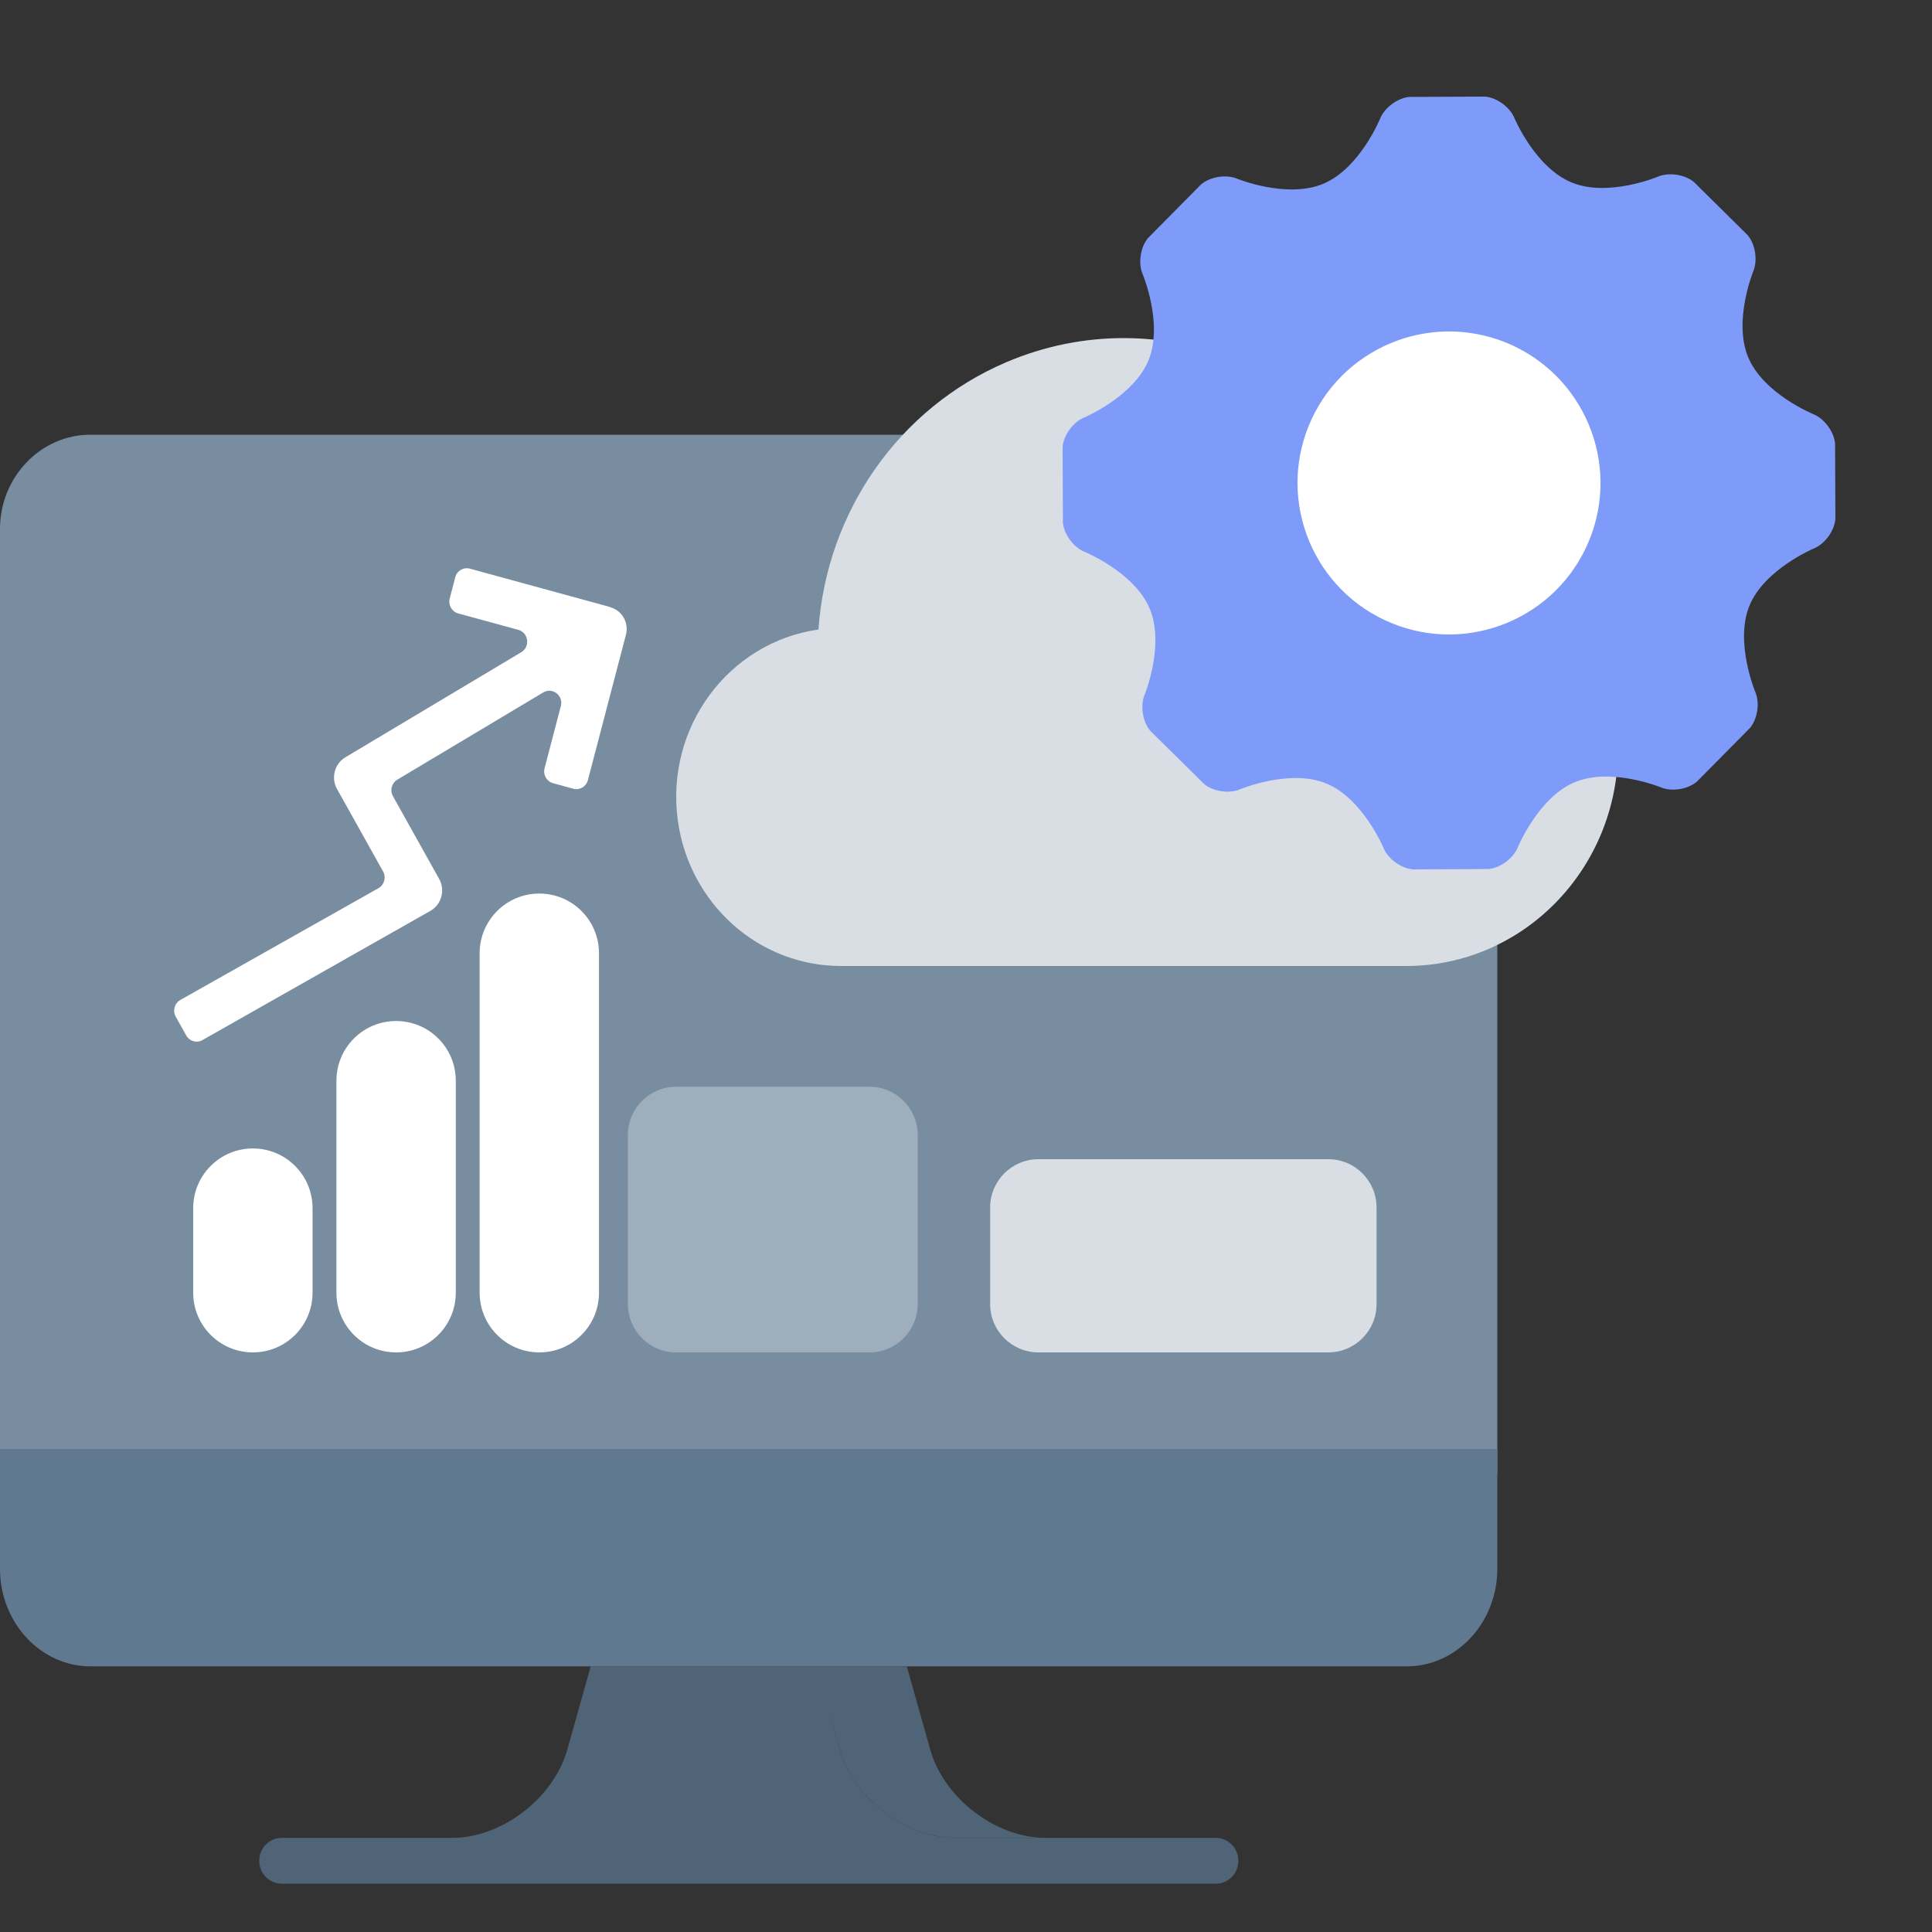 <svg width="80" height="80" viewBox="0 0 80 80" fill="none" xmlns="http://www.w3.org/2000/svg">
<rect x="0" y="0" width="80" height="80" fill="#333333" stroke="none"/>
<path d="M0 61.032V21.903C0 19.756 1.684 18 3.743 18H58.257C60.316 18 62 19.756 62 21.903V61.032H0Z" fill="#798da1"/>
<path d="M0 60V64.967C0 67.185 1.684 69 3.743 69L58.257 69C60.316 69 62 67.185 62 64.967V60L0 60Z" fill="#607890"/>
<path d="M24.46 69H37.548L38.521 72.454C39.086 74.461 41.233 76.103 43.292 76.103H39.549C37.491 76.103 35.344 74.461 34.779 72.454L34.381 71.044H23.884L24.46 69Z" fill="#506478"/>
<path d="M43.246 76.103H50.343C50.859 76.103 51.278 76.527 51.278 77.051C51.278 77.575 50.859 78 50.343 78H11.669C11.153 78 10.734 77.575 10.734 77.051C10.734 76.527 11.153 76.103 11.669 76.103H18.747C20.797 76.087 22.926 74.451 23.489 72.454L23.887 71.043H34.381L34.779 72.454C35.344 74.461 37.491 76.103 39.549 76.103H43.292C43.276 76.103 43.261 76.103 43.246 76.103Z" fill="#506478"/>
<path d="M26 47C26 45.895 26.895 45 28 45H36C37.105 45 38 45.895 38 47V54C38 55.105 37.105 56 36 56H28C26.895 56 26 55.105 26 54V47Z" fill="#9faebc"/>
<path d="M41 50C41 48.895 41.895 48 43 48H55C56.105 48 57 48.895 57 50V54C57 55.105 56.105 56 55 56H43C41.895 56 41 55.105 41 54V50Z" fill="#d8dee4"/>
<path d="M58.227 22.002C55.535 15.375 48.115 12.242 41.655 15.004C37.237 16.892 34.234 21.171 33.89 26.067C30.157 26.597 27.549 30.13 28.065 33.959C28.532 37.424 31.421 40.004 34.831 40H58.227C63.072 40 67 35.971 67 31.001C67 26.031 63.072 22.002 58.227 22.002Z" fill="#d8dee4"/>
<path d="M18.185 36.395C18.44 36.852 18.287 37.439 17.842 37.705L8.381 43.069C8.145 43.203 7.847 43.118 7.712 42.877L7.277 42.099C7.141 41.854 7.226 41.542 7.468 41.406L15.672 36.777C15.913 36.641 15.999 36.329 15.862 36.084L13.955 32.67C13.7 32.214 13.853 31.626 14.297 31.361L21.585 27.006C21.964 26.779 21.887 26.198 21.463 26.081L18.971 25.4C18.708 25.328 18.551 25.051 18.622 24.781L18.851 23.905C18.921 23.635 19.192 23.475 19.456 23.547L25.254 25.133C25.256 25.134 25.258 25.136 25.257 25.139C25.257 25.141 25.258 25.143 25.26 25.144C25.743 25.264 26.041 25.764 25.924 26.264C25.921 26.277 25.917 26.291 25.913 26.306L24.344 32.302C24.273 32.572 24.003 32.732 23.739 32.66L22.899 32.43C22.636 32.358 22.479 32.081 22.55 31.812L23.223 29.238C23.337 28.802 22.877 28.444 22.496 28.672L16.451 32.284C16.217 32.423 16.137 32.73 16.272 32.971L18.185 36.395Z" fill="#fff"/>
<path d="M19.861 39.471C19.861 38.106 20.968 37 22.332 37C23.697 37 24.803 38.106 24.803 39.471V53.529C24.803 54.894 23.697 56 22.332 56C20.968 56 19.861 54.894 19.861 53.529V39.471Z" fill="#fff"/>
<path d="M13.931 44.749C13.931 43.384 15.037 42.278 16.402 42.278C17.767 42.278 18.873 43.384 18.873 44.749V53.529C18.873 54.894 17.767 56 16.402 56C15.037 56 13.931 54.894 13.931 53.529V44.749Z" fill="#fff"/>
<path d="M8 50.026C8 48.662 9.106 47.555 10.471 47.555C11.836 47.555 12.942 48.662 12.942 50.026V53.529C12.942 54.894 11.836 56 10.471 56C9.106 56 8 54.894 8 53.529V50.026Z" fill="#fff"/>
<circle cx="60" cy="20" r="8" fill="#fff"/>
<path d="M75.096 17.154C75.096 17.154 73.025 16.311 72.391 14.799C71.755 13.284 72.605 11.219 72.605 11.219C72.788 10.769 72.68 10.1 72.363 9.733L70.146 7.541C69.776 7.226 69.107 7.124 68.66 7.312C68.66 7.312 66.603 8.181 65.083 7.558C63.561 6.937 62.703 4.876 62.703 4.876C62.516 4.428 61.967 4.033 61.483 4L58.364 4.013C57.88 4.053 57.334 4.454 57.151 4.904C57.151 4.904 56.311 6.971 54.797 7.608C53.283 8.244 51.217 7.396 51.217 7.396C50.767 7.211 50.1 7.32 49.733 7.637L47.539 9.855C47.224 10.225 47.122 10.894 47.31 11.341C47.31 11.341 48.179 13.396 47.558 14.916C46.935 16.435 44.876 17.296 44.876 17.296C44.427 17.483 44.034 18.033 44 18.518L44.013 21.635C44.053 22.119 44.454 22.665 44.904 22.848C44.904 22.848 46.972 23.689 47.606 25.202C48.242 26.714 47.392 28.78 47.392 28.78C47.208 29.23 47.317 29.897 47.635 30.265L49.852 32.456C50.221 32.773 50.89 32.875 51.337 32.687C51.337 32.687 53.396 31.821 54.915 32.44C56.434 33.061 57.294 35.124 57.294 35.124C57.482 35.572 58.031 35.965 58.516 36L61.632 35.985C62.116 35.945 62.661 35.545 62.846 35.094C62.846 35.094 63.688 33.029 65.201 32.392C66.714 31.756 68.781 32.606 68.781 32.606C69.231 32.791 69.898 32.681 70.265 32.365L72.458 30.149C72.773 29.78 72.876 29.112 72.688 28.664C72.688 28.664 71.82 26.604 72.439 25.084C73.062 23.563 75.124 22.704 75.124 22.704C75.572 22.517 75.966 21.967 76 21.483L75.987 18.367C75.946 17.882 75.545 17.337 75.096 17.154ZM65.807 22.371C64.495 25.577 60.834 27.116 57.628 25.804C54.422 24.494 52.885 20.831 54.193 17.626C55.504 14.419 59.168 12.883 62.373 14.191C65.579 15.504 67.116 19.166 65.807 22.371Z" fill="#7e9bfa"/>
</svg>
